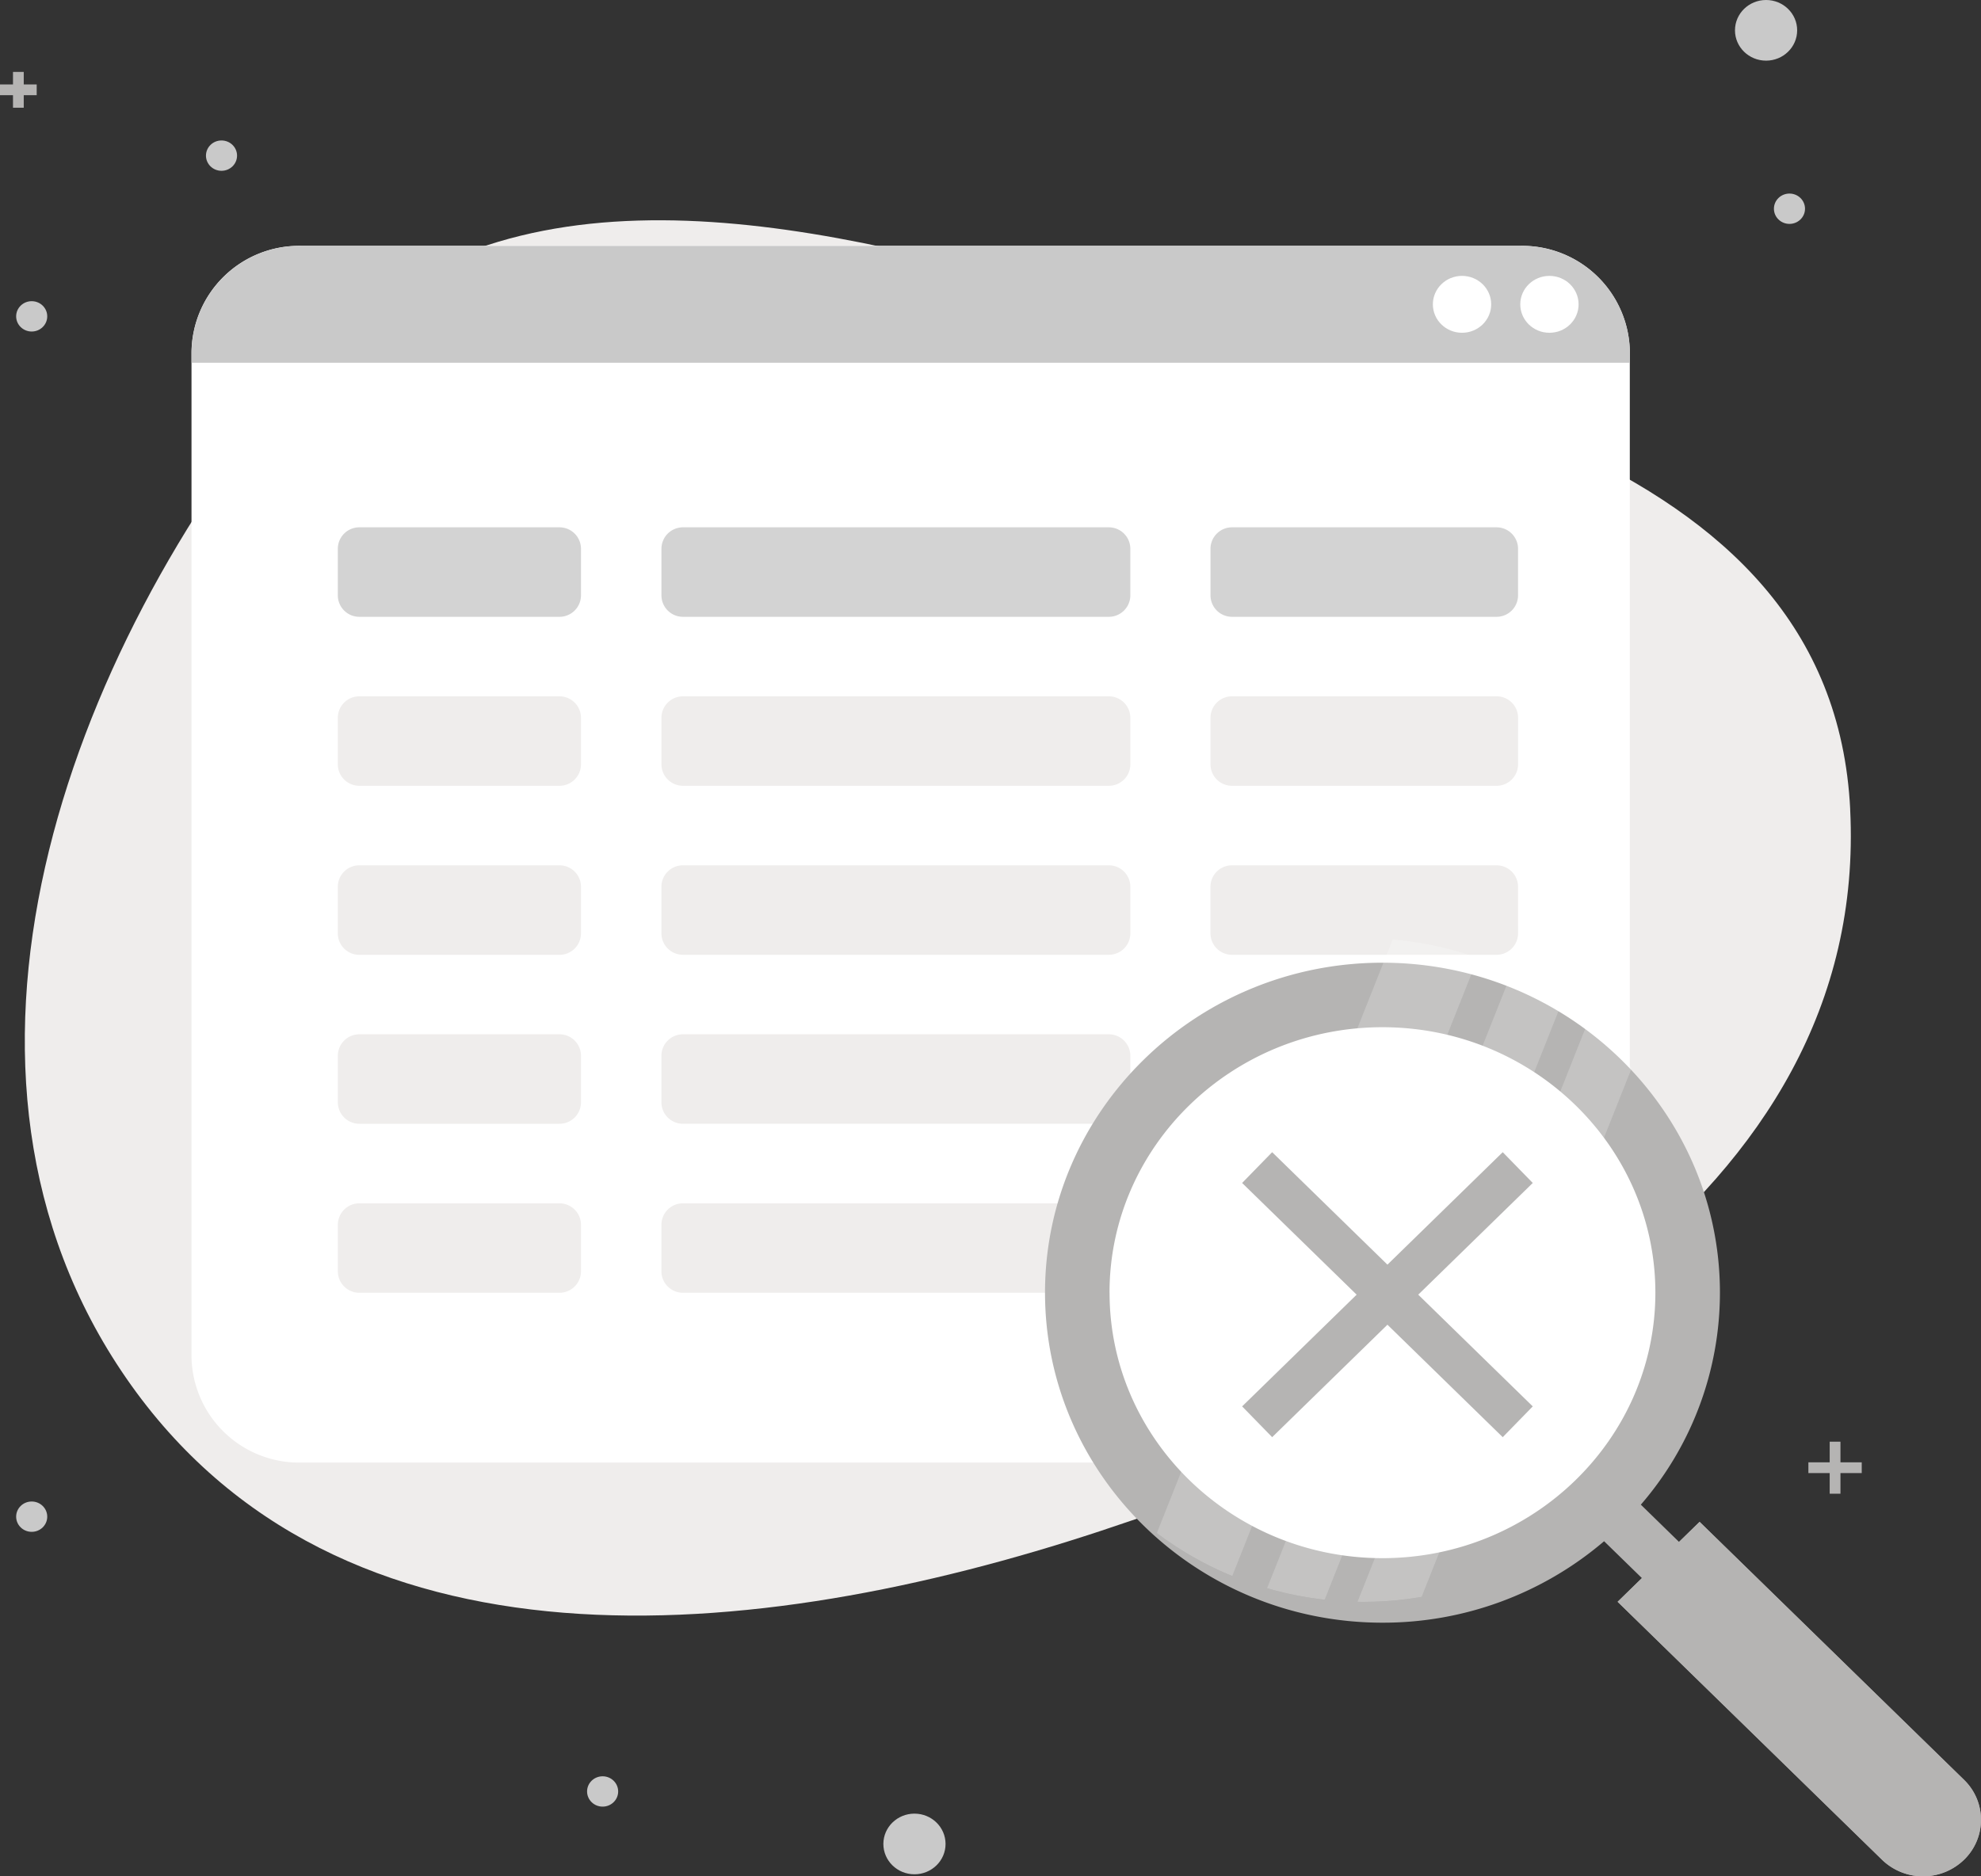 <svg id="No_Audit_Log-Search_Results_Found_-_Rows" data-name="No Audit Log-Search Results Found - Rows" xmlns="http://www.w3.org/2000/svg" xmlns:xlink="http://www.w3.org/1999/xlink" width="190" height="180" viewBox="0 0 190 180">
  <rect x="0" y="0" width="190" height="180" fill="#333333" stroke="none"/>
  <defs>
    <clipPath id="clip-path">
      <ellipse id="Ellipse_3392" data-name="Ellipse 3392" cx="32.463" cy="31.839" rx="32.463" ry="31.839" transform="translate(99.204 91.082)"/>
    </clipPath>
  </defs>
  <path id="Path_55482_00000106119530007528201360000013874132496900398208_" d="M177.451,77.639c1.867,37.576-37.515,57.88-71.868,69.22C72.373,157.822,32.5,161.718,12.114,132.22-8.135,102.914,6.03,62.938,28.786,35.71c17.281-20.674,45.5-15.382,70.869-8.228,32.527,9.171,76.052,15.016,77.8,50.157" fill="#efedec"/>
  <path id="Path_54374" data-name="Path 54374" d="M145.874,23.583H28.81a10.319,10.319,0,0,0-10.443,10.19v96.345a10.319,10.319,0,0,0,10.443,10.19H145.874a10.319,10.319,0,0,0,10.443-10.19V33.773A10.319,10.319,0,0,0,145.874,23.583ZM55.723,121.955a2.063,2.063,0,0,1-2.063,2.063H34.466a2.063,2.063,0,0,1-2.063-2.063V117.5a2.063,2.063,0,0,1,2.063-2.063H53.66a2.063,2.063,0,0,1,2.063,2.063v4.459Zm0-16.212a2.063,2.063,0,0,1-2.063,2.063H34.466a2.063,2.063,0,0,1-2.063-2.063v-4.459a2.063,2.063,0,0,1,2.063-2.063H53.66a2.063,2.063,0,0,1,2.063,2.063v4.459Zm0-16.212A2.063,2.063,0,0,1,53.66,91.6H34.466A2.063,2.063,0,0,1,32.4,89.532V85.073a2.063,2.063,0,0,1,2.063-2.063H53.66a2.063,2.063,0,0,1,2.063,2.063v4.459Zm0-16.212a2.063,2.063,0,0,1-2.063,2.063H34.466A2.063,2.063,0,0,1,32.4,73.32V68.861A2.063,2.063,0,0,1,34.466,66.8H53.66a2.063,2.063,0,0,1,2.063,2.063V73.32Zm52.692,48.635a2.063,2.063,0,0,1-2.063,2.063H65.5a2.063,2.063,0,0,1-2.063-2.063V117.5a2.063,2.063,0,0,1,2.063-2.063h40.849a2.063,2.063,0,0,1,2.063,2.063Zm0-16.212a2.063,2.063,0,0,1-2.063,2.063H65.5a2.063,2.063,0,0,1-2.063-2.063v-4.459A2.063,2.063,0,0,1,65.5,99.222h40.849a2.063,2.063,0,0,1,2.063,2.063Zm0-16.212a2.063,2.063,0,0,1-2.063,2.063H65.5a2.063,2.063,0,0,1-2.063-2.063V85.073A2.063,2.063,0,0,1,65.5,83.01h40.849a2.063,2.063,0,0,1,2.063,2.063Zm0-16.212a2.063,2.063,0,0,1-2.063,2.063H65.5A2.063,2.063,0,0,1,63.44,73.32V68.861A2.063,2.063,0,0,1,65.5,66.8h40.849a2.063,2.063,0,0,1,2.063,2.063ZM145.6,89.532a2.063,2.063,0,0,1-2.063,2.063H118.159a2.063,2.063,0,0,1-2.063-2.063V85.073a2.063,2.063,0,0,1,2.063-2.063h25.376a2.063,2.063,0,0,1,2.063,2.063Zm0-16.212a2.063,2.063,0,0,1-2.063,2.063H118.159A2.063,2.063,0,0,1,116.1,73.32V68.861a2.063,2.063,0,0,1,2.063-2.063h25.376a2.063,2.063,0,0,1,2.063,2.063Z" fill="#fff"/>
  <path id="Rectangle_16762_00000014633589221064543720000003469444456538622854_" d="M28.819,23.589H145.883a10.319,10.319,0,0,1,10.443,10.19V34.8H18.375V33.779A10.319,10.319,0,0,1,28.819,23.589Z" fill="#c9c9c9"/>
  <ellipse id="Ellipse_3499_00000128481516555906288930000010433134292570741135_" cx="2.797" cy="2.729" rx="2.797" ry="2.729" transform="translate(145.811 26.466)" fill="#fff"/>
  <ellipse id="Ellipse_3500_00000059301956746862318440000003501532081877953716_" cx="2.797" cy="2.729" rx="2.797" ry="2.729" transform="translate(137.428 26.466)" fill="#fff"/>
  <ellipse id="Ellipse_3504_00000106131722672163209010000017699081634996102571_" cx="2.982" cy="2.909" rx="2.982" ry="2.909" transform="translate(166.404)" fill="#c9c9c9"/>
  <ellipse id="Ellipse_3505_00000136397206280630674690000013072536902894612914_" cx="1.491" cy="1.455" rx="1.491" ry="1.455" transform="translate(170.139 18.569)" fill="#c9c9c9"/>
  <line id="Line_3296_00000060723762917630188490000017651289086863854988_" x1="3.52" transform="translate(0 8.616)" fill="none" stroke="#b5b4b3" stroke-miterlimit="10" stroke-width="1.032"/>
  <line id="Line_3297_00000034798447636767636400000014949495174239943090_" y2="3.435" transform="translate(1.762 6.899)" fill="none" stroke="#b5b4b3" stroke-miterlimit="10" stroke-width="1.032"/>
  <ellipse id="Ellipse_3506_00000145763841318175711960000007896163527020287379_" cx="1.491" cy="1.455" rx="1.491" ry="1.455" transform="translate(19.754 13.475)" fill="#c9c9c9"/>
  <ellipse id="Ellipse_3507_00000076568746712699547340000017275007664408997806_" cx="1.491" cy="1.455" rx="1.491" ry="1.455" transform="translate(1.549 28.893)" fill="#c9c9c9"/>
  <ellipse id="Ellipse_3508_00000042710304284860754740000006972031183264453511_" cx="2.982" cy="2.909" rx="2.982" ry="2.909" transform="translate(84.725 173.985)" fill="#c9c9c9"/>
  <ellipse id="Ellipse_3509_00000145048093649155460610000018341476677590451104_" cx="1.491" cy="1.455" rx="1.491" ry="1.455" transform="translate(56.307 170.403)" fill="#c9c9c9"/>
  <ellipse id="Ellipse_3510_00000136399731920895120920000002063083604679245477_" cx="1.491" cy="1.455" rx="1.491" ry="1.455" transform="translate(1.549 144.042)" fill="#c9c9c9"/>
  <path id="Path_54375" data-name="Path 54375" d="M118.159,59.172h25.376a2.063,2.063,0,0,0,2.063-2.063V52.65a2.063,2.063,0,0,0-2.063-2.063H118.159A2.063,2.063,0,0,0,116.1,52.65v4.459A2.063,2.063,0,0,0,118.159,59.172Z" fill="#d3d3d3"/>
  <path id="Path_54376" data-name="Path 54376" d="M65.5,59.172h40.849a2.063,2.063,0,0,0,2.063-2.063V52.65a2.063,2.063,0,0,0-2.063-2.063H65.5A2.063,2.063,0,0,0,63.44,52.65v4.459A2.063,2.063,0,0,0,65.5,59.172Z" fill="#d3d3d3"/>
  <path id="Path_54377" data-name="Path 54377" d="M34.466,59.172H53.66a2.063,2.063,0,0,0,2.063-2.063V52.65a2.063,2.063,0,0,0-2.063-2.063H34.466A2.063,2.063,0,0,0,32.4,52.65v4.459A2.063,2.063,0,0,0,34.466,59.172Z" fill="#d3d3d3"/>
  <path id="Path_54378" data-name="Path 54378" d="M118.159,107.807h25.376a2.063,2.063,0,0,0,2.063-2.063v-4.459a2.063,2.063,0,0,0-2.063-2.063H118.159a2.063,2.063,0,0,0-2.063,2.063v4.459A2.063,2.063,0,0,0,118.159,107.807Z" fill="#f2f1ef"/>
  <path id="Path_54379" data-name="Path 54379" d="M118.159,124.019h25.376a2.063,2.063,0,0,0,2.063-2.063V117.5a2.063,2.063,0,0,0-2.063-2.063H118.159A2.063,2.063,0,0,0,116.1,117.5v4.459A2.063,2.063,0,0,0,118.159,124.019Z" fill="#f2f1ef"/>
  <line id="Line_3298_00000125566858130347310560000008021622846853280677_" x1="5.116" transform="translate(173.445 140.799)" fill="none" stroke="#b5b4b3" stroke-miterlimit="10" stroke-width="1.032"/>
  <line id="Line_3299_00000135672544316750600720000011582985851732823722_" y2="4.992" transform="translate(176.004 138.303)" fill="none" stroke="#b5b4b3" stroke-miterlimit="10" stroke-width="1.032"/>
  <ellipse id="Ellipse_3391" data-name="Ellipse 3391" cx="29.272" cy="28.562" rx="29.272" ry="28.562" transform="translate(103.324 95.447)" fill="#fff"/>
  <path id="Path_55442_00000074427658089713502180000017250095513995405481_" d="M155.147,153.662l25.394,24.781a5.658,5.658,0,0,0,7.863-.064,5.332,5.332,0,0,0,0-7.608L163.01,145.993Z" fill="#b5b4b3"/>
  <path id="Path_54380" data-name="Path 54380" d="M188.4,170.771,163.01,145.993l-1.973,1.924-3.662-3.572a31.1,31.1,0,0,0,7.586-20.335c0-17.455-14.52-31.656-32.366-31.656s-32.366,14.2-32.366,31.656,14.52,31.657,32.366,31.657a32.641,32.641,0,0,0,21.256-7.814l3.626,3.537-2.329,2.272,25.394,24.781a5.658,5.658,0,0,0,7.863-.064A5.332,5.332,0,0,0,188.4,170.771Zm-81.985-46.762c0-14.042,11.743-25.467,26.177-25.467s26.177,11.425,26.177,25.467-11.743,25.468-26.177,25.468S106.419,138.052,106.419,124.009Z" fill="#b5b4b3"/>
  <g id="Group_60579" data-name="Group 60579">
    <g id="Group_60578" data-name="Group 60578">
      <g id="Group_63405_00000130624707928001070310000012806794113455144615_" transform="translate(-0.928 -1.088)" clip-path="url(#clip-path)">
        <g id="Group_63404_00000075863569010653149990000009888071992155574925_" transform="translate(123.572 109.056)" opacity="0.2">
          <path id="Path_55445_00000018195202426959237140000004002774516009677222_" d="M13.756-24.958l7.7,2.941L-9.812,56.7l-7.7-2.941Z" fill="#fff"/>
          <path id="Path_55446_00000017477038250788913250000009350762302154801569_" d="M24.76-20.754l5.172,1.976L-1.334,59.943l-5.172-1.976Z" fill="#fff"/>
          <path id="Path_55447_00000137853048502440050310000008870906492258890400_" d="M32.74-17.7l5.172,1.976L6.646,62.992,1.474,61.016Z" fill="#fff"/>
        </g>
      </g>
    </g>
  </g>
  <path id="Path_54381" data-name="Path 54381" d="M147.009,113.484l-2.881-2.953-11.057,10.789-11.057-10.789-2.881,2.953L130.117,124.2l-10.983,10.717,2.881,2.953,11.056-10.788,11.057,10.789,2.881-2.953L136.025,124.2Z" fill="#b5b4b3"/>
</svg>
